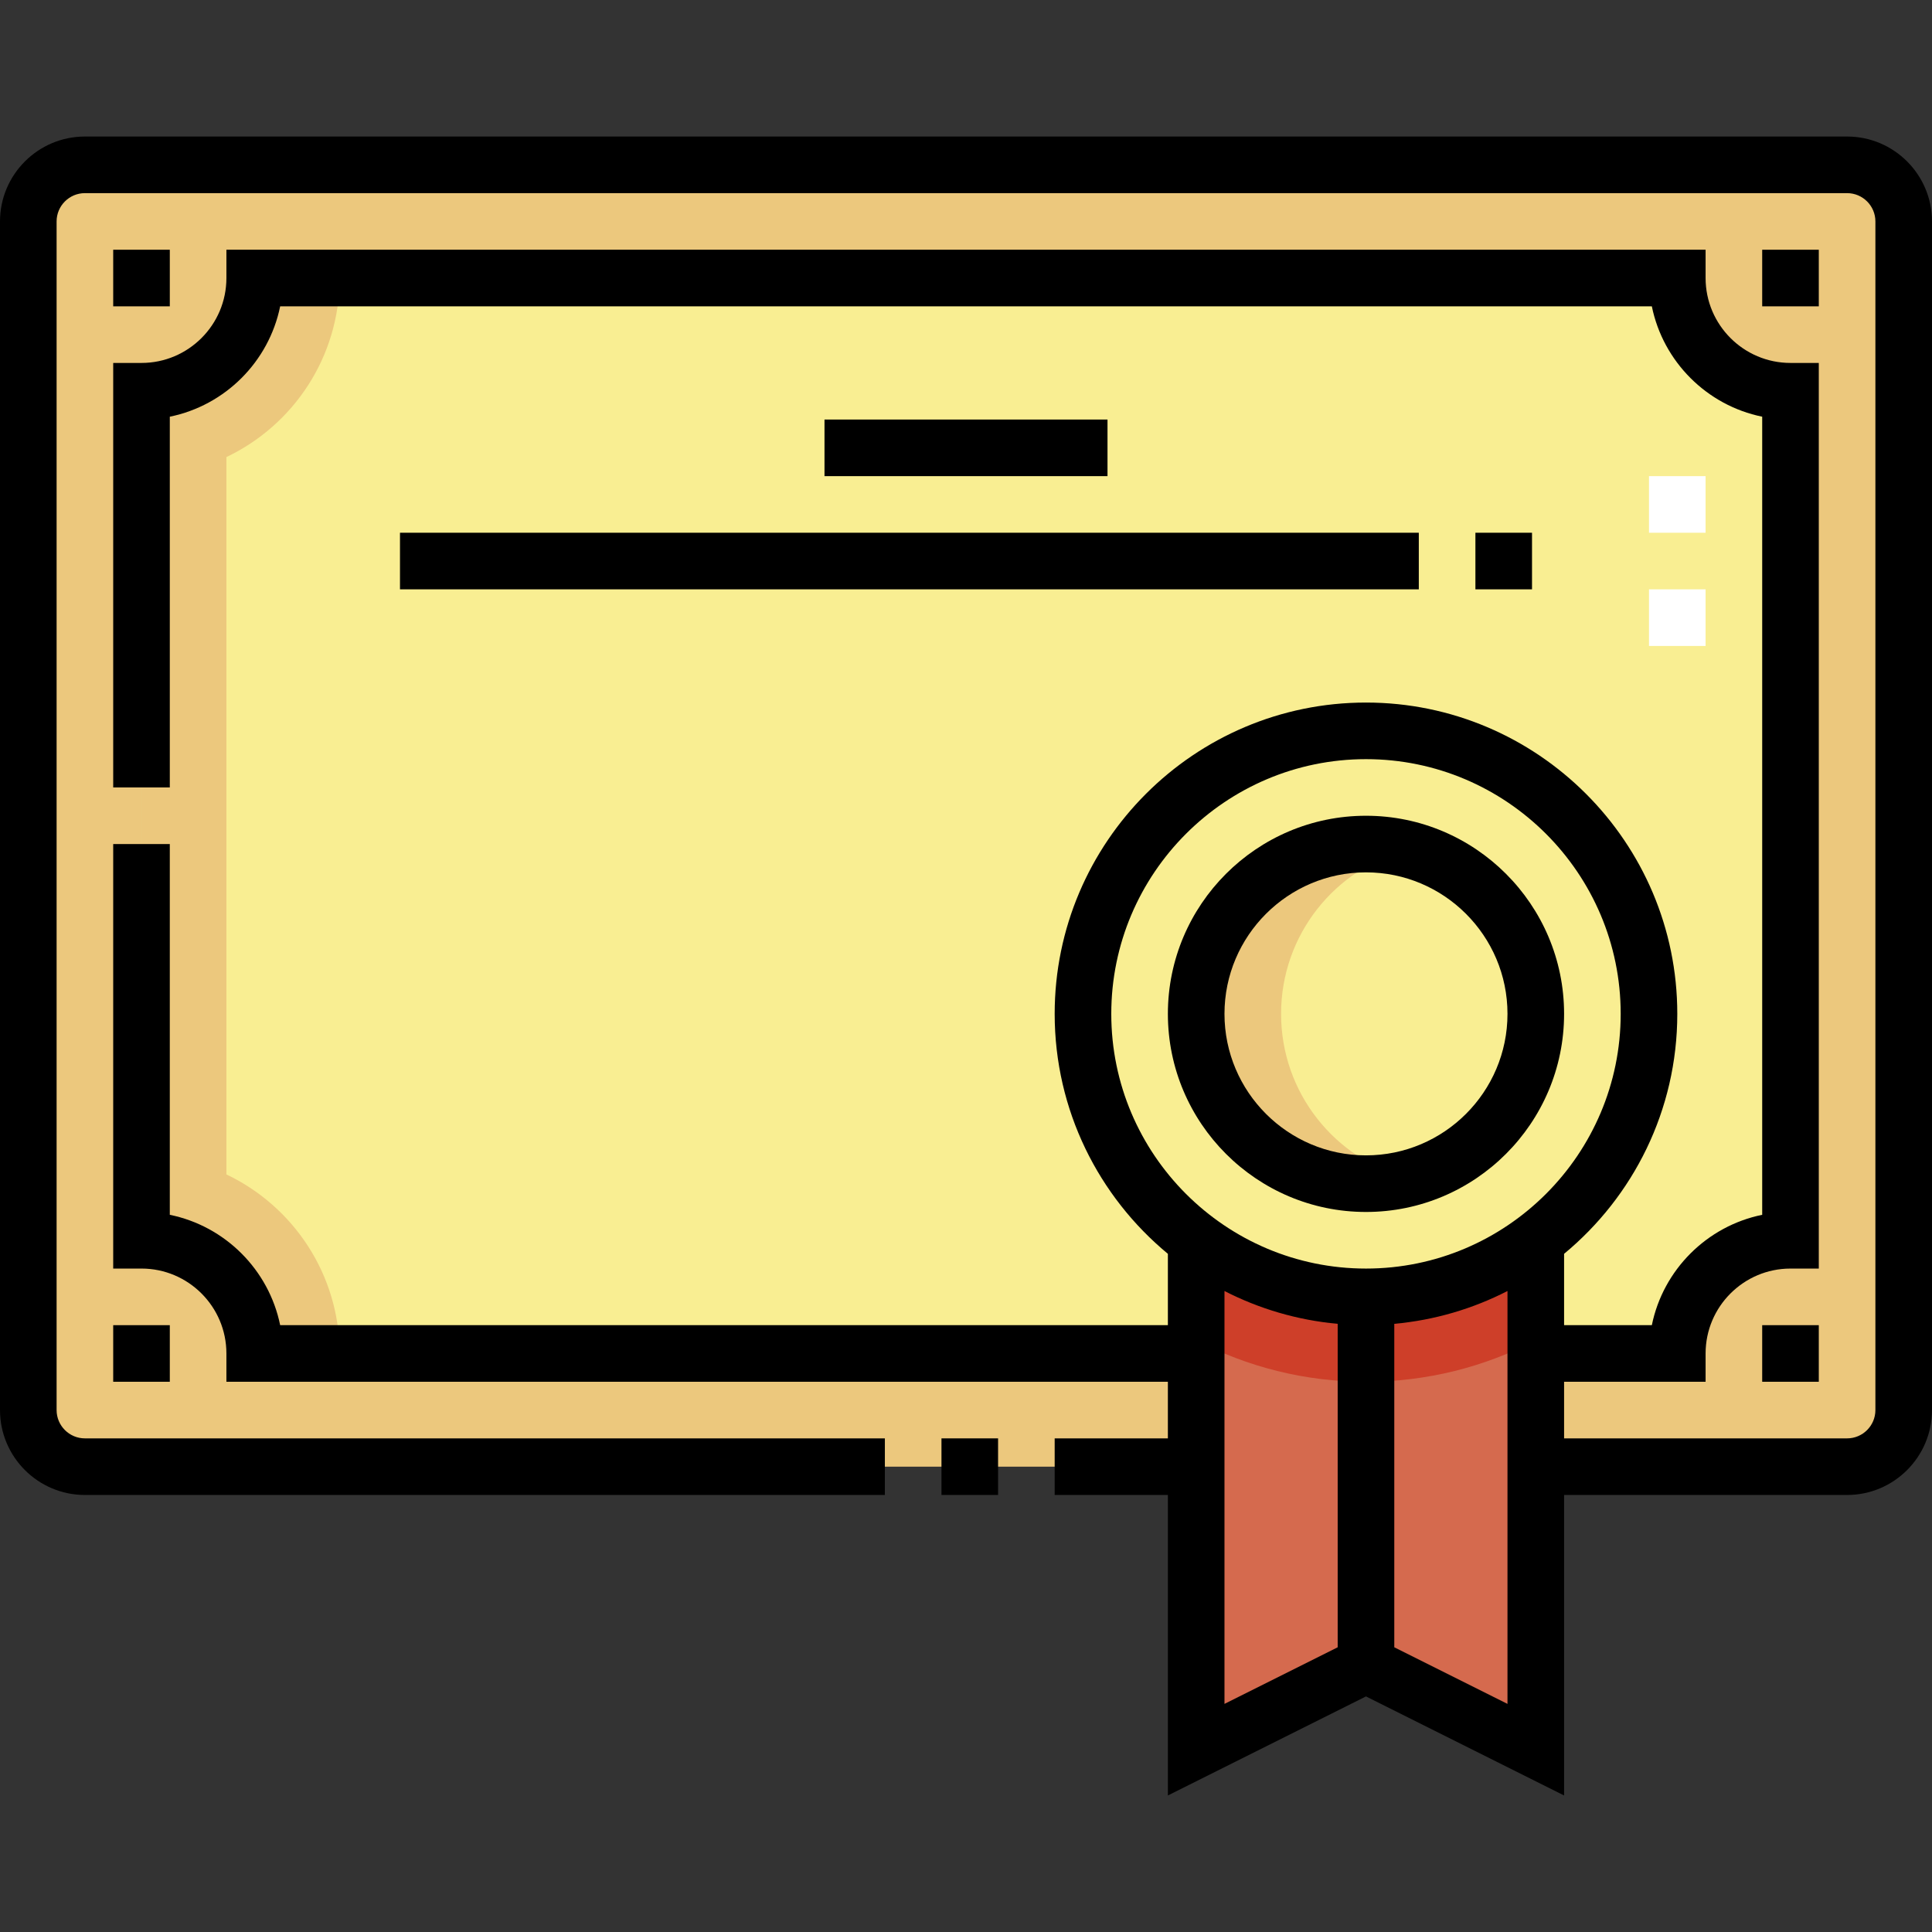 <svg id="Capa_1" enable-background="new 0 0 512 512" height="512" viewBox="0 0 512 512" width="512" xmlns="http://www.w3.org/2000/svg"><rect x="0" y="0" width="512" height="512" fill="#333333" stroke="none"/><g><g><g clip-rule="evenodd" fill-rule="evenodd"><path d="m7.5 373.683c0 8.25 6.75 15 15 15h294.5v-30h-249.5c0-16.569-13.431-30-30-30v-225c16.569 0 30-13.431 30-30h377c0 16.569 13.431 30 30 30v225c-16.569 0-30 13.431-30 30h-37.5v30h82.5c8.249 0 15-6.751 15-15v-315c0-8.25-6.75-15-15-15h-467c-8.25 0-15 6.75-15 15z" fill="#ecc87d"/><path d="m67.5 358.683h249.5v-29.994c-18.217-13.683-30-35.468-30-60.005 0-41.421 33.579-75 75-75s75 33.579 75 75c0 24.537-11.783 46.322-30 60.003v29.996h37.5c0-16.569 13.431-30 30-30v-225c-16.569 0-30-13.431-30-30h-377c0 16.569-13.431 30-30 30v225c16.569 0 30 13.431 30 30z" fill="#f9ee92"/><path d="m67.5 358.683h22.5c0-20.936-12.266-39.017-30-47.445v-190.11c17.735-8.428 30-26.508 30-47.445h-22.5c0 16.569-13.431 30-30 30v225c16.569 0 30 13.431 30 30z" fill="#ecc87d"/><circle cx="362" cy="268.683" fill="#f9ee92" r="45"/><path d="m287 268.683c0 41.539 33.696 75 75 75s75-33.461 75-75c0-41.421-33.579-75-75-75s-75 33.579-75 75zm75 45c-24.862 0-45-20.138-45-45s20.138-45 45-45 45 20.138 45 45-20.138 45-45 45z" fill="#f9ee92"/><path d="m317 463.683 44.999-22.5.001-97.5c-16.884 0-32.465-5.579-45-14.997z" fill="#d56a4e"/><path d="m362 366.183v-22.5c-16.884 0-32.465-5.579-45-14.997v26.502c13.465 7.021 28.769 10.995 45 10.995z" fill="#ce3f29"/><path d="m362 441.183 45.001 22.5v-134.994c-12.535 9.415-28.116 14.994-45 14.994z" fill="#d56a4e"/><path d="m407 355.188v-26.5c-12.535 9.415-28.116 14.994-45 14.994v22.5c16.231.001 31.535-3.973 45-10.994z" fill="#ce3f29"/><path d="m373.25 312.267c-19.414-4.993-33.75-22.606-33.75-43.583s14.336-38.591 33.75-43.584c-28.268-7.268-56.25 14-56.25 43.584s27.982 50.851 56.25 43.583z" fill="#ecc87d"/></g><g><path d="m452 171.183h-15v-15h15zm0-30h-15v-15h15z" fill="#fff"/></g></g><g><path d="m362 321.183c28.948 0 52.5-23.552 52.5-52.5s-23.552-52.5-52.5-52.5-52.5 23.552-52.5 52.5 23.552 52.5 52.5 52.5zm0-90c20.678 0 37.5 16.822 37.5 37.5s-16.822 37.5-37.5 37.5-37.5-16.822-37.5-37.5 16.822-37.5 37.5-37.5z"/><path d="m106 141.182h269.998v15h-269.998z"/><path d="m390.999 141.182h15.001v15h-15.001z"/><path d="m218.5 111.182h75v15h-75z"/><path d="m467 351.183h15v15h-15z"/><path d="m30 351.183h15v15h-15z"/><path d="m467 66.182h15v15.001h-15z"/><path d="m30 66.182h15v15.001h-15z"/><path d="m249.5 381.183h15.001v15h-15.001z"/><path d="m489.5 36.183h-467c-12.406 0-22.5 10.094-22.5 22.5v315c0 12.406 10.094 22.5 22.5 22.5h212v-15h-212c-4.136 0-7.5-3.364-7.5-7.5v-315c0-4.136 3.364-7.5 7.5-7.5h467c4.136 0 7.5 3.364 7.5 7.5v315c0 4.136-3.364 7.5-7.5 7.5h-75v-15h37.5v-7.5c0-12.406 10.094-22.5 22.5-22.5h7.5v-240h-7.5c-12.406 0-22.5-10.094-22.5-22.5v-7.5h-392v7.5c0 12.406-10.094 22.5-22.5 22.5h-7.5v112.5h15v-98.254c14.671-2.99 26.256-14.575 29.246-29.246h363.508c2.99 14.671 14.575 26.256 29.246 29.246v211.508c-14.671 2.99-26.256 14.575-29.246 29.246h-23.254v-18.908c18.312-15.144 30-38.028 30-63.592 0-45.49-37.01-82.5-82.5-82.5s-82.5 37.01-82.5 82.5c0 25.563 11.688 48.447 30 63.592v18.908h-235.254c-2.99-14.671-14.575-26.256-29.246-29.246v-98.254h-15v112.5h7.5c12.406 0 22.5 10.094 22.5 22.5v7.5h249.5v15h-29.999v15h29.999v79.635l52.5-26.25 52.5 26.25v-79.635h75c12.406 0 22.5-10.094 22.5-22.5v-315c0-12.407-10.094-22.5-22.5-22.5zm-195 232.5c0-37.22 30.28-67.5 67.5-67.5s67.5 30.28 67.5 67.5-30.28 67.5-67.5 67.5-67.5-30.281-67.5-67.5zm30 73.447c9.15 4.691 19.279 7.725 30 8.697v85.722l-30 15zm45 94.418v-85.722c10.721-.971 20.85-4.005 30-8.697v109.418z"/></g></g></svg>